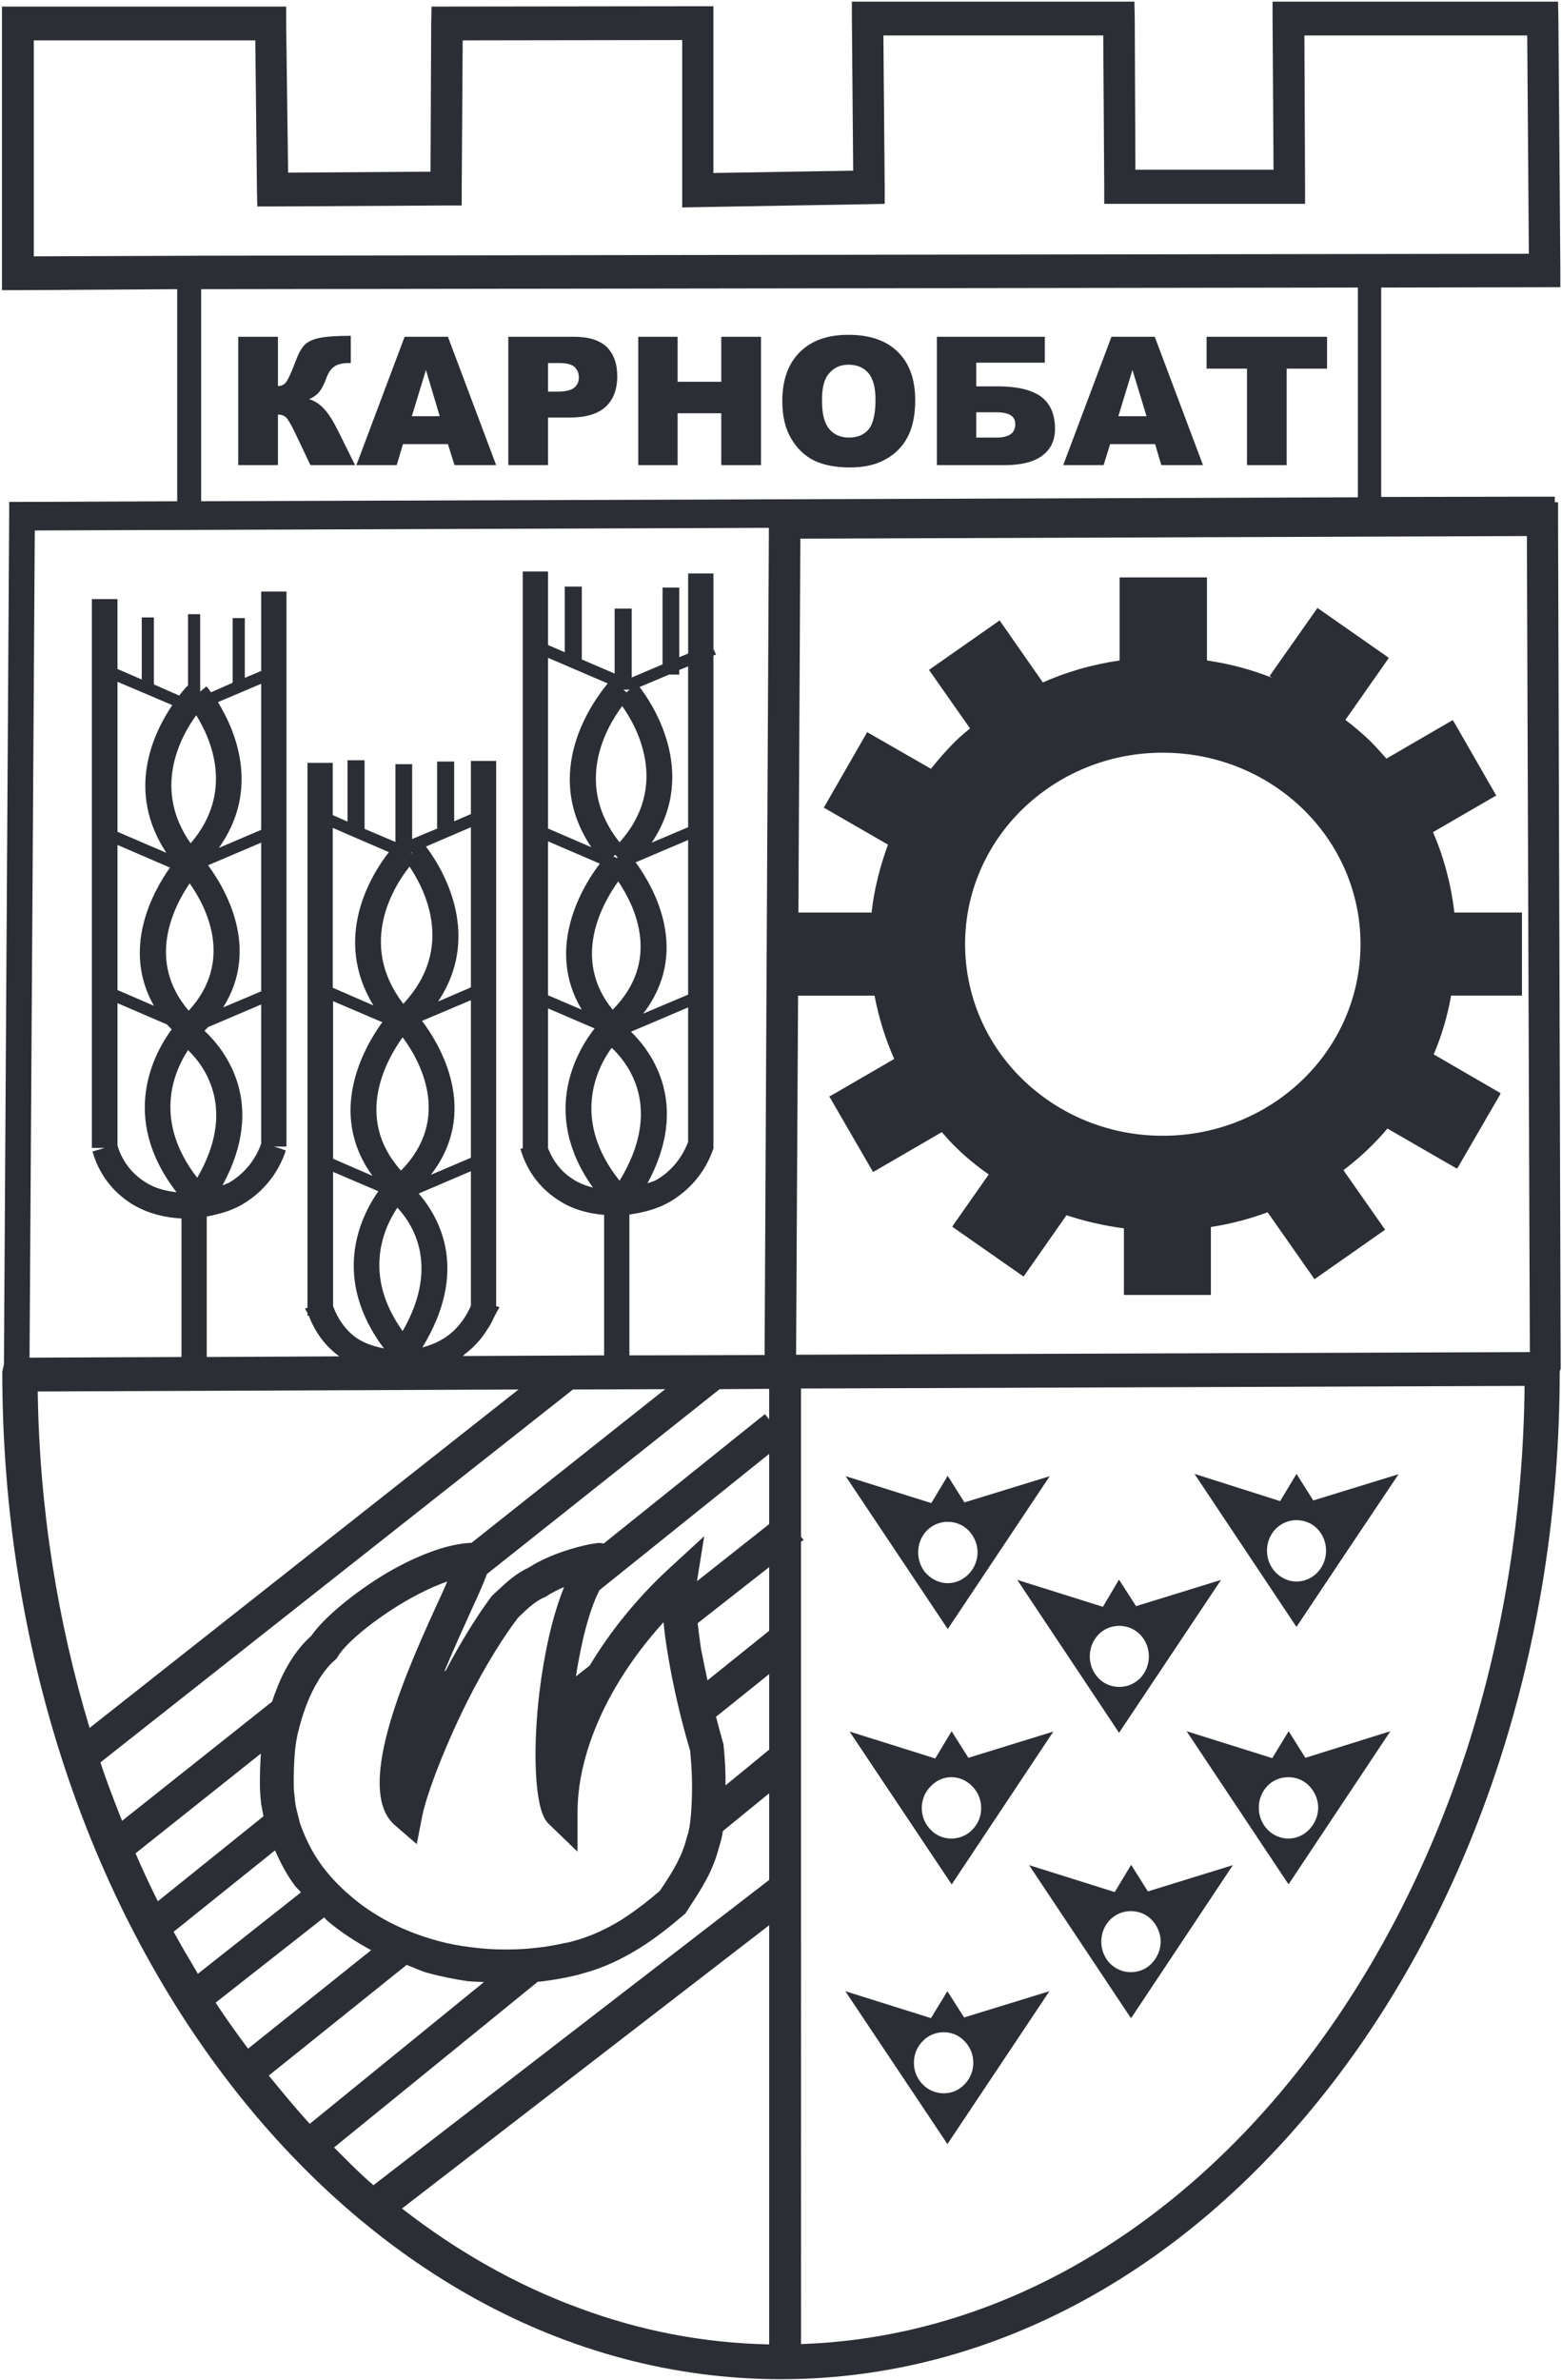 <svg version="1.2" xmlns="http://www.w3.org/2000/svg" viewBox="0 0 476 725" width="476" height="725">
	<title>Karnobat-ai</title>
	<style>
		.s0 { fill: #2c2e35 } 
	</style>
	<path id="&lt;Compound Path&gt;" fill-rule="evenodd" class="s0" d="m167 141.7h-12.1v-39.1h20.1q6.6 0 9.9 3.1 3.2 3.2 3.2 8.9 0 6-3.5 9.3-3.6 3.3-10.9 3.3h-6.7zm0-22.4h3q3.5 0 5-1.2 1.4-1.2 1.4-3.1 0-1.8-1.2-3.1-1.3-1.3-4.7-1.3h-3.5z"/>
	<path id="&lt;Compound Path&gt;" fill-rule="evenodd" class="s0" d="m120.9 141.7h-12.3l14.7-39.1h13.2l14.7 39.1h-12.7l-2-6.4h-13.7zm4.6-14.9h8.5l-4.2-14.1z"/>
	<path id="&lt;Compound Path&gt;" fill-rule="evenodd" class="s0" d="m306.2 141.7h-20.7v-39.1h32.9v7.9h-20.9v7.2h6.5q8.9 0 13.2 3.1 4.3 3.2 4.3 9.8 0 5.4-4 8.3-3.9 2.8-11.3 2.8zm-2.5-8.4q5.7 0 5.7-4.1 0-3.6-5.7-3.6h-6.2v7.7z"/>
	<path id="&lt;Path&gt;" class="s0" d="m206.5 141.7h-12v-39.1h12v13.7h13.3v-13.7h12.1v39.1h-12.1v-15.8h-13.3z"/>
	<path id="&lt;Compound Path&gt;" fill-rule="evenodd" class="s0" d="m241.1 133.6q-2.7-4.5-2.7-11.4 0-9.6 5.3-14.9c3.6-3.6 8.5-5.3 14.9-5.3q9.7 0 15 5.2 5.3 5.2 5.3 14.7 0 6.8-2.3 11.2-2.3 4.4-6.7 6.8-4.3 2.5-10.8 2.5-6.7 0-11-2.1-4.3-2.1-7-6.7zm9.4-11.4q0 5.9 2.2 8.5 2.2 2.6 6 2.6 3.9 0 6-2.5 2.1-2.6 2.1-9.1 0-5.5-2.2-8.1-2.2-2.5-6-2.5-3.7 0-5.9 2.6-2.3 2.5-2.2 8.5z"/>
	<path id="&lt;Path&gt;" class="s0" d="m380 112.3h-12.3v-9.7h36.7v9.7h-12.3v29.4h-12.1z"/>
	<path id="&lt;Path&gt;" class="s0" d="m84.7 141.7h-12.1v-39.1h12.1v15c1 0 1.9-0.4 2.4-1.1q0.9-1 2.8-6 1.3-3.6 2.7-5.2 1.4-1.6 4.5-2.3 3.2-0.7 9.8-0.7v8.3h-0.6q-3.1 0-4.6 1.2-1.5 1.1-2.4 3.8-1 2.6-2.1 3.9-1.1 1.3-3 2.1 2.6 0.8 4.5 2.9 2 2.1 4.2 6.5l5.3 10.7h-13.6l-4.8-10.1q-1.7-3.5-2.6-4.4-0.9-0.9-2.5-0.9z"/>
	<path id="&lt;Compound Path&gt;" fill-rule="evenodd" class="s0" d="m336.3 141.7h-12.3l14.7-39.1h13.2l14.7 39.1h-12.7l-1.9-6.4h-13.7zm4.5-14.9h8.6l-4.3-14.1z"/>
	<path id="&lt;Compound Path&gt;" fill-rule="evenodd" class="s0" d="m288.5 495.8l-30.8-46.1 26.1 8.2 5-8.3 5.1 8.1 26-8-31.1 46.6zm9.4-22.9c0-2.6-1.1-4.9-2.7-6.6-1.6-1.7-3.9-2.7-6.4-2.7-2.5 0-4.7 1-6.4 2.7-1.6 1.7-2.6 4-2.6 6.6 0 2.6 1 5 2.6 6.6 1.7 1.7 3.9 2.8 6.4 2.8 2.5 0 4.8-1.1 6.4-2.8 1.6-1.6 2.7-4 2.7-6.6z"/>
	<path id="&lt;Compound Path&gt;" fill-rule="evenodd" class="s0" d="m310 481.3l26.1 8.2 4.9-8.3 5.2 8.1 25.9-8-31.1 46.6-0.3-0.5zm40.1 23.3c0-2.6-1-4.9-2.6-6.6-1.7-1.7-3.9-2.7-6.4-2.7-2.5 0-4.8 1-6.4 2.7-1.6 1.7-2.6 4-2.6 6.6 0 2.6 1 4.9 2.6 6.6 1.6 1.7 3.9 2.7 6.4 2.7 2.5 0 4.7-1 6.4-2.7 1.6-1.7 2.6-4 2.6-6.6z"/>
	<path id="&lt;Compound Path&gt;" fill-rule="evenodd" class="s0" d="m394.8 495.2l-30.8-46.2 26.1 8.3 5-8.3 5.1 8.1 26-8c-10.4 15.5-20.8 31-31.1 46.5zm9.3-22.8c0-2.6-1-4.9-2.6-6.6-1.6-1.7-3.9-2.7-6.4-2.7-2.5 0-4.7 1-6.4 2.7-1.6 1.7-2.6 4-2.6 6.6 0 2.6 1 4.9 2.6 6.6 1.7 1.7 3.9 2.8 6.4 2.8 2.5 0 4.8-1.1 6.4-2.8 1.6-1.7 2.6-4 2.6-6.6z"/>
	<path id="&lt;Compound Path&gt;" fill-rule="evenodd" class="s0" d="m295.1 535.5l25.9-8-31 46.6-0.3-0.5-30.8-46.1 26.1 8.2 5-8.3zm3.9 15.3c0-2.6-1-4.9-2.7-6.6-1.6-1.7-3.9-2.8-6.4-2.8-2.5 0-4.7 1.1-6.3 2.8-1.7 1.7-2.7 4-2.7 6.6 0 2.6 1 4.9 2.7 6.6 1.6 1.7 3.8 2.7 6.3 2.7 2.5 0 4.8-1 6.4-2.7 1.7-1.7 2.7-4 2.7-6.6z"/>
	<path id="&lt;Compound Path&gt;" fill-rule="evenodd" class="s0" d="m397.8 535.5l25.9-8.1q-15.5 23.3-31 46.6l-0.4-0.5-30.7-46.1 26.1 8.2 5-8.2zm3.9 15.2c0-2.6-1.1-4.9-2.7-6.6-1.6-1.7-3.9-2.7-6.4-2.7-2.5 0-4.8 1-6.4 2.7-1.6 1.7-2.6 4-2.6 6.6 0 2.6 1 4.9 2.6 6.6 1.6 1.7 3.9 2.8 6.4 2.8 2.5 0 4.8-1.1 6.4-2.8 1.6-1.7 2.7-4 2.7-6.6z"/>
	<path id="&lt;Compound Path&gt;" fill-rule="evenodd" class="s0" d="m349.8 576.2l25.9-8q-15.5 23.3-31 46.6l-0.4-0.5-30.7-46.1 26.1 8.2 5-8.3zm3.9 15.3c0-2.6-1.1-4.9-2.7-6.6-1.6-1.7-3.9-2.7-6.4-2.7-2.5 0-4.7 1-6.4 2.7-1.6 1.7-2.6 4-2.6 6.6 0 2.6 1 4.9 2.6 6.6 1.7 1.7 3.9 2.7 6.4 2.7 2.5 0 4.8-1 6.4-2.7 1.6-1.7 2.7-4 2.7-6.6z"/>
	<path id="&lt;Compound Path&gt;" fill-rule="evenodd" class="s0" d="m293.8 614.6l26-8-31.1 46.6-0.3-0.5-30.8-46.1 26.1 8.2 5-8.2zm0.1 7.2c-1.6-1.7-3.8-2.7-6.3-2.7-2.5 0-4.8 1-6.4 2.7-1.7 1.7-2.7 4-2.7 6.6 0 2.6 1 4.9 2.7 6.6 1.6 1.7 3.9 2.7 6.4 2.7 2.5 0 4.7-1 6.3-2.7 1.7-1.7 2.7-4 2.7-6.6 0-2.6-1-4.9-2.7-6.6z"/>
	<path id="&lt;Compound Path&gt;" fill-rule="evenodd" class="s0" d="m475.3 417.9c0 84.5-26.4 161-69.1 216.5-42.9 55.9-102.4 90.4-168.2 90.4-65.8 0-125.2-34.5-168.2-90.4-42.7-55.5-69.1-132-69.1-216.5l0.5-2.3 1.6-258.9v-3.8h3.8l47.4-0.2v-64.6l-48.5 0.3h-4.9v-86.4h86.6v5l0.6 45.6 43.4-0.3 0.2-45.2 0.1-5.1h4.7l76.5-0.1h4.7v5.1 45.7l42.6-0.7-0.4-46.3v-5.2h86.1l0.1 5.1 0.2 46.1h42.1l-0.3-46v-5.2h87l0.1 5.1 0.6 76.7v5.2h-4.8l-49.8 0.1v63.8l49.1-0.1h3.8v1.7h1v5.2l0.8 258.8zm-231.2 296.2c29.4-1 57.3-9.3 82.9-23.6 26.6-14.9 50.6-36.2 70.8-62.5 20.7-26.9 37.5-59.1 49.1-94.7 11-34.2 17.3-71.7 17.7-111.1l-220.5 0.8v45.2l0.8 0.9-0.8 0.6zm-108.1-651.5l-52.9 0.3h-4.7l-0.1-5.1-0.5-45.5h-67.5v65.8l51.2-0.2 404.4-0.6-0.5-66.5h-67.9l0.2 46.1v5.2h-61.2v-5.2l-0.3-46.1h-67l0.4 46.2v5.1l-4.7 0.1-52.2 0.9-4.8 0.1v-5.3-45.7l-66.9 0.1-0.3 45.2v5.1zm-74.7 25.5v64.6l177.7-0.6 174.8-0.6v-63.9l-352.2 0.5zm130.5 324.8l41.2-0.1 1.3-250.1v-1.9l-223.7 0.8-1.6 252 46.3-0.2v-42.2c-5.5-0.3-10.8-1.7-15.4-4.6-5.4-3.5-9.7-8.7-11.7-15.8l3.7-1.1h-3.9v-167.2h7.8v21.3l7.4 3.2v-18.9h3.7v20.4l7.7 3.4c1.5-1.9 2.5-3 2.6-3l0.1 0.1v-21.9h3.7v23.6l1.9-1.6c0 0 0.6 0.6 1.4 1.8l6.6-2.9v-19.7h3.7v18.2l5-2.1v-24.2h7.7v169.1h-3.8l1.7 0.5 1.9 0.7c-2.5 7.5-7.4 13-13.4 16.5-3.3 1.9-7 2.9-10.7 3.6v42.8l40.4-0.2c-4.1-3-7.3-7.1-9.3-12.4h-0.4v-0.8c-0.2-0.5-0.6-0.9-0.7-1.4l0.7-0.2v-166h7.7v15.9l4.5 2v-18.7h5.2v20.9l9.4 4v-23.7h5.1v22.8l7.9-3.3h-0.3v-20.3h5.2v18.2l5.1-2.2v-16.2h7.7v166.1l1 0.3c-0.3 0.7-0.7 1.2-1 1.8v0.2h-0.1c-0.2 0.5-0.4 0.8-0.6 1.2q-0.8 1.8-1.8 3.3c-1 1.6-2 3-3.2 4.3q-1.7 1.9-3.7 3.4c-0.3 0.2-0.5 0.5-0.7 0.7l43-0.2v-42.8c-4.9-0.4-9.7-1.7-13.8-4.4-5.4-3.4-9.7-8.7-11.7-15.7l0.7-0.2v-175.7h7.7v22.4l5.1 2.2v-20h5.2v22.2l10 4.3v-19.8h5.2v21l9.4-4v-23.4h5.1v21.2l2.7-1.1v-24.4h7.7v23l0.8 1.7-0.8 0.3v149.8h-0.2l0.3 0.1c-2.5 7.6-7.5 13.1-13.5 16.6-3.7 2.1-7.9 3.2-12.2 3.8zm3.1-203.6c3.5 4.5 18.2 25.9 3.7 47.4l11.1-4.7v-49l-2.7 1.1v1.4h-3.1zm-6.1 47.3c15.6-17.4 4.9-35.8 0.8-41.5-5 6.7-14.8 23.9-0.8 41.5zm20.9-0.7l-16 6.8c5.8 7.9 16.7 27.4 2.3 46.1l13.7-5.8zm-23 51.7c14.8-14.9 6.9-31.4 1.7-39.1-4.6 6.4-14.5 23.4-1.7 39.1zm0.2-46.7l1.1 0.5 0.2-0.2-0.7-0.8zm-4.1 2.2l-15.8-6.8v46.9l10.3 4.4c-11.4-18.9 0.5-38 5.5-44.5zm6 96.6c13.5-22.1 2.6-35.8-2.4-40.5-4.4 6-12.5 21.8 2.4 40.5zm8.5 0.8c1-0.4 2-0.6 2.8-1.1 4.3-2.5 7.6-6.4 9.6-11.5v-41l-17.4 7.4c6.5 6.4 18 22.2 5 46.2zm-7.3-150.4l0.9 0.8 1-0.8zm-23 139.7c1.6 4 4.1 7.2 7.4 9.3 1.9 1.3 4.1 2.1 6.3 2.7-16.5-23.1-4.3-42.4 0.5-48.5l-14.2-6.1zm0-149.4v52l13.2 5.7c-15.3-22.8 0.3-44.2 5-49.9zm-131.2 7.3v45.7l14.9 6.4c-12.3-18.6-4.2-36.1 1.8-45zm30.6 6.2c5.2 8.4 13.1 26.4 0.3 44.4l12.9-5.5v-44.5zm-9.1 106c-4.4 6.7-10.7 21.5 2.8 38.9 12.1-20.8 2.3-34-2.8-38.9zm0.5-50.8c-4.9 7.2-13.3 23.6-0.3 38.8 13.9-15.1 5.4-31.6 0.3-38.8zm2-51.2c-5 6.8-13.3 22.6-1.7 39 13.4-15.6 6.2-31.8 1.7-39zm-8 46.4l-16-6.9v44.2l11.1 4.8c-9.8-17.3-0.5-34.5 4.9-42.1zm-16 41.3v43.4c1.5 4.9 4.5 8.6 8.3 11 2.8 1.9 6.2 2.8 9.7 3.2-17.7-22.9-6.7-42.5-1.5-49.6-0.4-0.5-1-1-1.4-1.5zm43.8 0.4l-16.2 6.9c-0.4 0.4-0.7 0.8-1.1 1.1 6.4 6 19.1 22.2 5.5 47.1 0.7-0.3 1.4-0.5 2-0.8 4.4-2.6 7.9-6.6 9.8-11.9zm0-49.3l-16.2 6.9c5.4 7.3 15.9 25.4 4.6 43.3l11.6-4.9zm21.8 44.2l12.4 5.4c-12.5-20.5-0.9-39.5 4.7-46.7l-17.1-7.4zm21.5 4.9c16.1-17.2 6.2-35.4 1.9-41.8-4.8 6-15.9 23.6-1.9 41.8zm20.6-1.1l-14.9 6.3c5.7 7.5 17.6 27.7 2.7 46.9l12.2-5.2zm-20.8 100.8c11.1-19.3 3.6-32-1.6-37.6-4.3 6.4-10.6 20.6 1.6 37.6zm0.1-96l-0.2 0.1 0.2-0.1zm-0.6 47.1c15.8-16 5.5-33.9 0.5-40.6-4.7 6.5-15.1 24.4-0.5 40.6zm-5.7-45.2l-15-6.4v48l12 5.2c-14-19.3-2.5-39.2 3-46.8zm-15 45.6v40.9c1.6 4.3 4.2 7.8 7.6 10 2.4 1.5 5.1 2.3 7.9 2.9-16.2-21.6-7.2-40.1-1.7-47.9zm27.2 53.5c2.1-0.6 4.1-1.3 5.9-2.4 3.9-2.2 6.9-5.8 8.9-10.3v-41l-15.9 6.8c6.7 7.8 15.2 23.8 1.1 46.9zm14.8-158.5l-13.7 5.9c3.6 4.7 18 25.8 3.7 47.2l10-4.3zm-17.8 7.6l-0.4 0.2-0.1 0.3zm116.9 153.1l223.6-0.8-0.9-248.6-221.4 0.8-0.6 113.9h22.3c0.8-7.2 2.6-14.1 5-20.7l-19.1-11-0.5-0.3 0.3-0.4 12.7-22.1 0.3-0.5 0.4 0.3 19 10.9c2.4-3 4.9-5.9 7.7-8.6 1.3-1.3 2.8-2.5 4.2-3.7l-12.2-17.4-0.3-0.4 0.4-0.3 20.7-14.5 0.4-0.3 0.3 0.4 12.9 18.5c7.4-3.3 15.2-5.5 23.4-6.7v-25.3h26.6v25.3c6.9 1 13.6 2.8 19.9 5.3l-0.3-0.2-0.5-0.3 0.3-0.5 14-19.9 0.3-0.4 0.4 0.3 20.9 14.6 0.4 0.3-0.3 0.5-12.9 18.4c2.6 2 5.1 4.1 7.4 6.3 1.8 1.8 3.4 3.6 5.1 5.5l19.8-11.5 0.4-0.2 0.3 0.4 12.7 22.1 0.3 0.5-0.5 0.2-18.8 10.9c3.3 7.7 5.5 15.9 6.5 24.5h20.6v25.3h-21.6c-1.1 6.3-2.9 12.3-5.3 17.9l20 11.6 0.4 0.2-0.2 0.5-12.8 22.1-0.3 0.4-0.4-0.2-20.8-12q-2.5 3-5.4 5.8c-2.5 2.5-5.2 4.7-8 6.9l12.4 17.7 0.3 0.4-0.4 0.3-20.7 14.5-0.4 0.3-0.3-0.4-13.8-19.7-0.2-0.3q-8.3 3.1-17.3 4.5v20.7h-26.5v-20.3q-9.1-1.2-17.5-4l-12.8 18.3-0.3 0.4-0.4-0.3-20.9-14.6-0.4-0.3 0.3-0.5 10.8-15.4c-3.5-2.5-6.9-5.2-9.9-8.2-1.6-1.5-3-3.1-4.4-4.7l-20.5 11.9-0.5 0.2-0.2-0.4-12.8-22.1-0.3-0.5 0.5-0.2 19.3-11.2c-2.7-6.1-4.7-12.5-6-19.3h-23.3zm51.5-125.1c0 16.1 6.7 30.7 17.5 41.2 10.9 10.6 26 17.2 42.7 17.2 16.8 0 31.9-6.6 42.8-17.2 10.8-10.5 17.5-25.1 17.5-41.2 0-16-6.7-30.6-17.5-41.1-10.9-10.6-26-17.2-42.8-17.2-16.7 0-31.8 6.6-42.7 17.2-10.8 10.5-17.5 25.1-17.5 41.1zm-266.8 238.8l130.7-103.1-146.5 0.6c0.5 36.1 6.2 70.6 15.8 102.5zm9.9 28.3l45.7-36.3c1.1-3.2 2.3-6.4 4-9.6 2.1-3.9 4.7-7.6 8-10.5 3.6-5.3 13-13.2 23.3-19.3 8.5-4.9 17.8-8.7 25.5-9l59-46.8-28.1 0.1-144 113.6c2 6.1 4.3 12 6.6 17.8zm97.1-68.4q1.1-2.4 2-4.5c-4.1 1.4-8.6 3.6-12.9 6.1-9.4 5.5-17.7 12.4-20.3 16.5l-0.4 0.7-0.5 0.5c-2.5 2.1-4.5 5-6.2 8.1-2.3 4.2-3.9 9-4.9 13-0.7 2.5-1.1 5.1-1.3 7.8-0.2 2.7-0.3 5.5-0.3 8.4q0 2.4 0.3 4.7c0.1 1.5 0.4 3.1 0.8 4.6 0.3 1.2 0.6 2.3 0.8 3.2q0.6 1.7 1.2 3.1 2.1 5.2 5.6 10 3.6 4.8 8.3 8.8c3.6 3.2 7.7 5.9 12.2 8.3 4.5 2.3 9.4 4.2 14.5 5.6q5.1 1.4 10.3 2 5.1 0.7 10.7 0.7 4.7 0 9.1-0.5 4.6-0.5 8.9-1.5 0.4 0 1.5-0.3 0.3-0.1 1.5-0.4c5-1.4 9.7-3.6 14.1-6.3 4.2-2.7 8.1-5.7 11.7-8.8l0.3-0.4c3.4-5.1 6.5-9.8 8-16l0.1-0.3 0.1-0.3c0.6-1.6 1.1-5.2 1.3-10.4 0.2-4.3 0.1-9.6-0.5-15.4-2.9-9.7-5.3-20.3-6.8-29.4-0.6-3.5-1-6.7-1.3-9.7-7 7.7-12.8 16-17.1 24.3-5.9 11.4-9.1 23-9.1 33.5v12.1l-8.7-8.4q-0.5-0.4-0.8-0.9c-3.6-4.7-4.2-22-2.1-39.4 1.4-11.4 3.9-23.1 7.5-31.9-1.8 0.7-3.7 1.7-5.4 2.8l-0.3 0.2-0.5 0.2c-2.5 1.1-4.7 3.1-7.1 5.4l-0.8 0.8c-6.4 8.5-12.3 18.9-17.1 28.9-6.4 13.3-10.8 25.5-12 31.3l-1.7 8.7-6.7-5.8c-12.9-11.2 4.4-48.8 14-69.7zm-86.2 92.9l32.2-25.9c-0.3-1.5-0.6-3-0.8-4.5q-0.3-3-0.3-5.9c0-2.9 0.1-5.8 0.3-8.7l-38.2 30.4q3.2 7.4 6.8 14.6zm12.2 22.1l31.4-24.8c-0.5-0.7-1.3-1.3-1.8-2-2.5-3.3-4.4-7-6.1-10.8l-30.9 24.8c2.4 4.3 4.9 8.6 7.4 12.8zm15.3 22.8l37.5-30c-4.8-2.6-9.4-5.6-13.4-9-0.3-0.3-0.6-0.7-0.9-1l-33.1 26c3.2 4.8 6.5 9.5 9.9 14zm18.8 22.9l53.1-43.2c-1.8-0.1-3.6-0.1-5.3-0.3-4-0.6-7.9-1.4-11.6-2.4-2.4-0.6-4.4-1.7-6.7-2.5l-42 33.7c4.1 5 8.2 10 12.5 14.7zm140-60.5l-111.9 86.3c16.7 13 34.8 23.3 53.9 30.3 18.5 6.9 37.9 10.7 58 11.1zm0-40.2l-14.1 11.5c-0.3 1.9-0.7 3.5-1.1 4.6-1.9 7.7-5.5 13.1-9.3 18.9l-0.7 1.1-0.4 0.6-0.5 0.4c-4.1 3.5-8.6 7.1-13.6 10.2-5.2 3.2-10.8 5.9-16.8 7.5q-0.4 0.1-1.7 0.5-0.5 0.1-1.7 0.4-4.9 1.1-10.1 1.7-0.2 0-0.5 0l-62.1 50.5c3.9 3.9 7.8 7.9 12 11.5l120.6-93zm0-36.3l-16.2 13c0.7 2.6 1.4 5.3 2.1 7.8l0.2 0.5v0.5c0.5 4.3 0.6 8.3 0.6 12.1l13.3-10.9zm0-32.6l-21.8 17.1c0.3 2.4 0.6 4.9 1 7.7 0.6 3.1 1.3 6.4 2 9.7l18.8-15.1zm0-34.5l-51.7 41.5c-3.2 6.2-5.6 16-7.2 26.3l4.2-3.3c6.2-10.3 14.2-20.3 23.9-29.3l11-10.1-2.2 13.7 22-17.4zm0-10.5v-9.3l-15.1 0.1-70.9 56.3c-1 2.7-2.6 6.4-4.8 11.1-2.4 5.3-5.4 11.9-8.2 18.6l0.5-0.4c4.2-7.9 8.9-15.8 13.9-22.5l0.3-0.3 0.3-0.3c0.5-0.5 0.9-0.8 1.2-1.1 3-2.8 5.7-5.3 9.6-7.1 6.6-4.2 14.7-6.3 18.7-7.1 0.8-0.1 1.5-0.2 2-0.3 0.8-0.1 1.4 0 2.1 0.1l49.1-39.4z"/>
</svg>